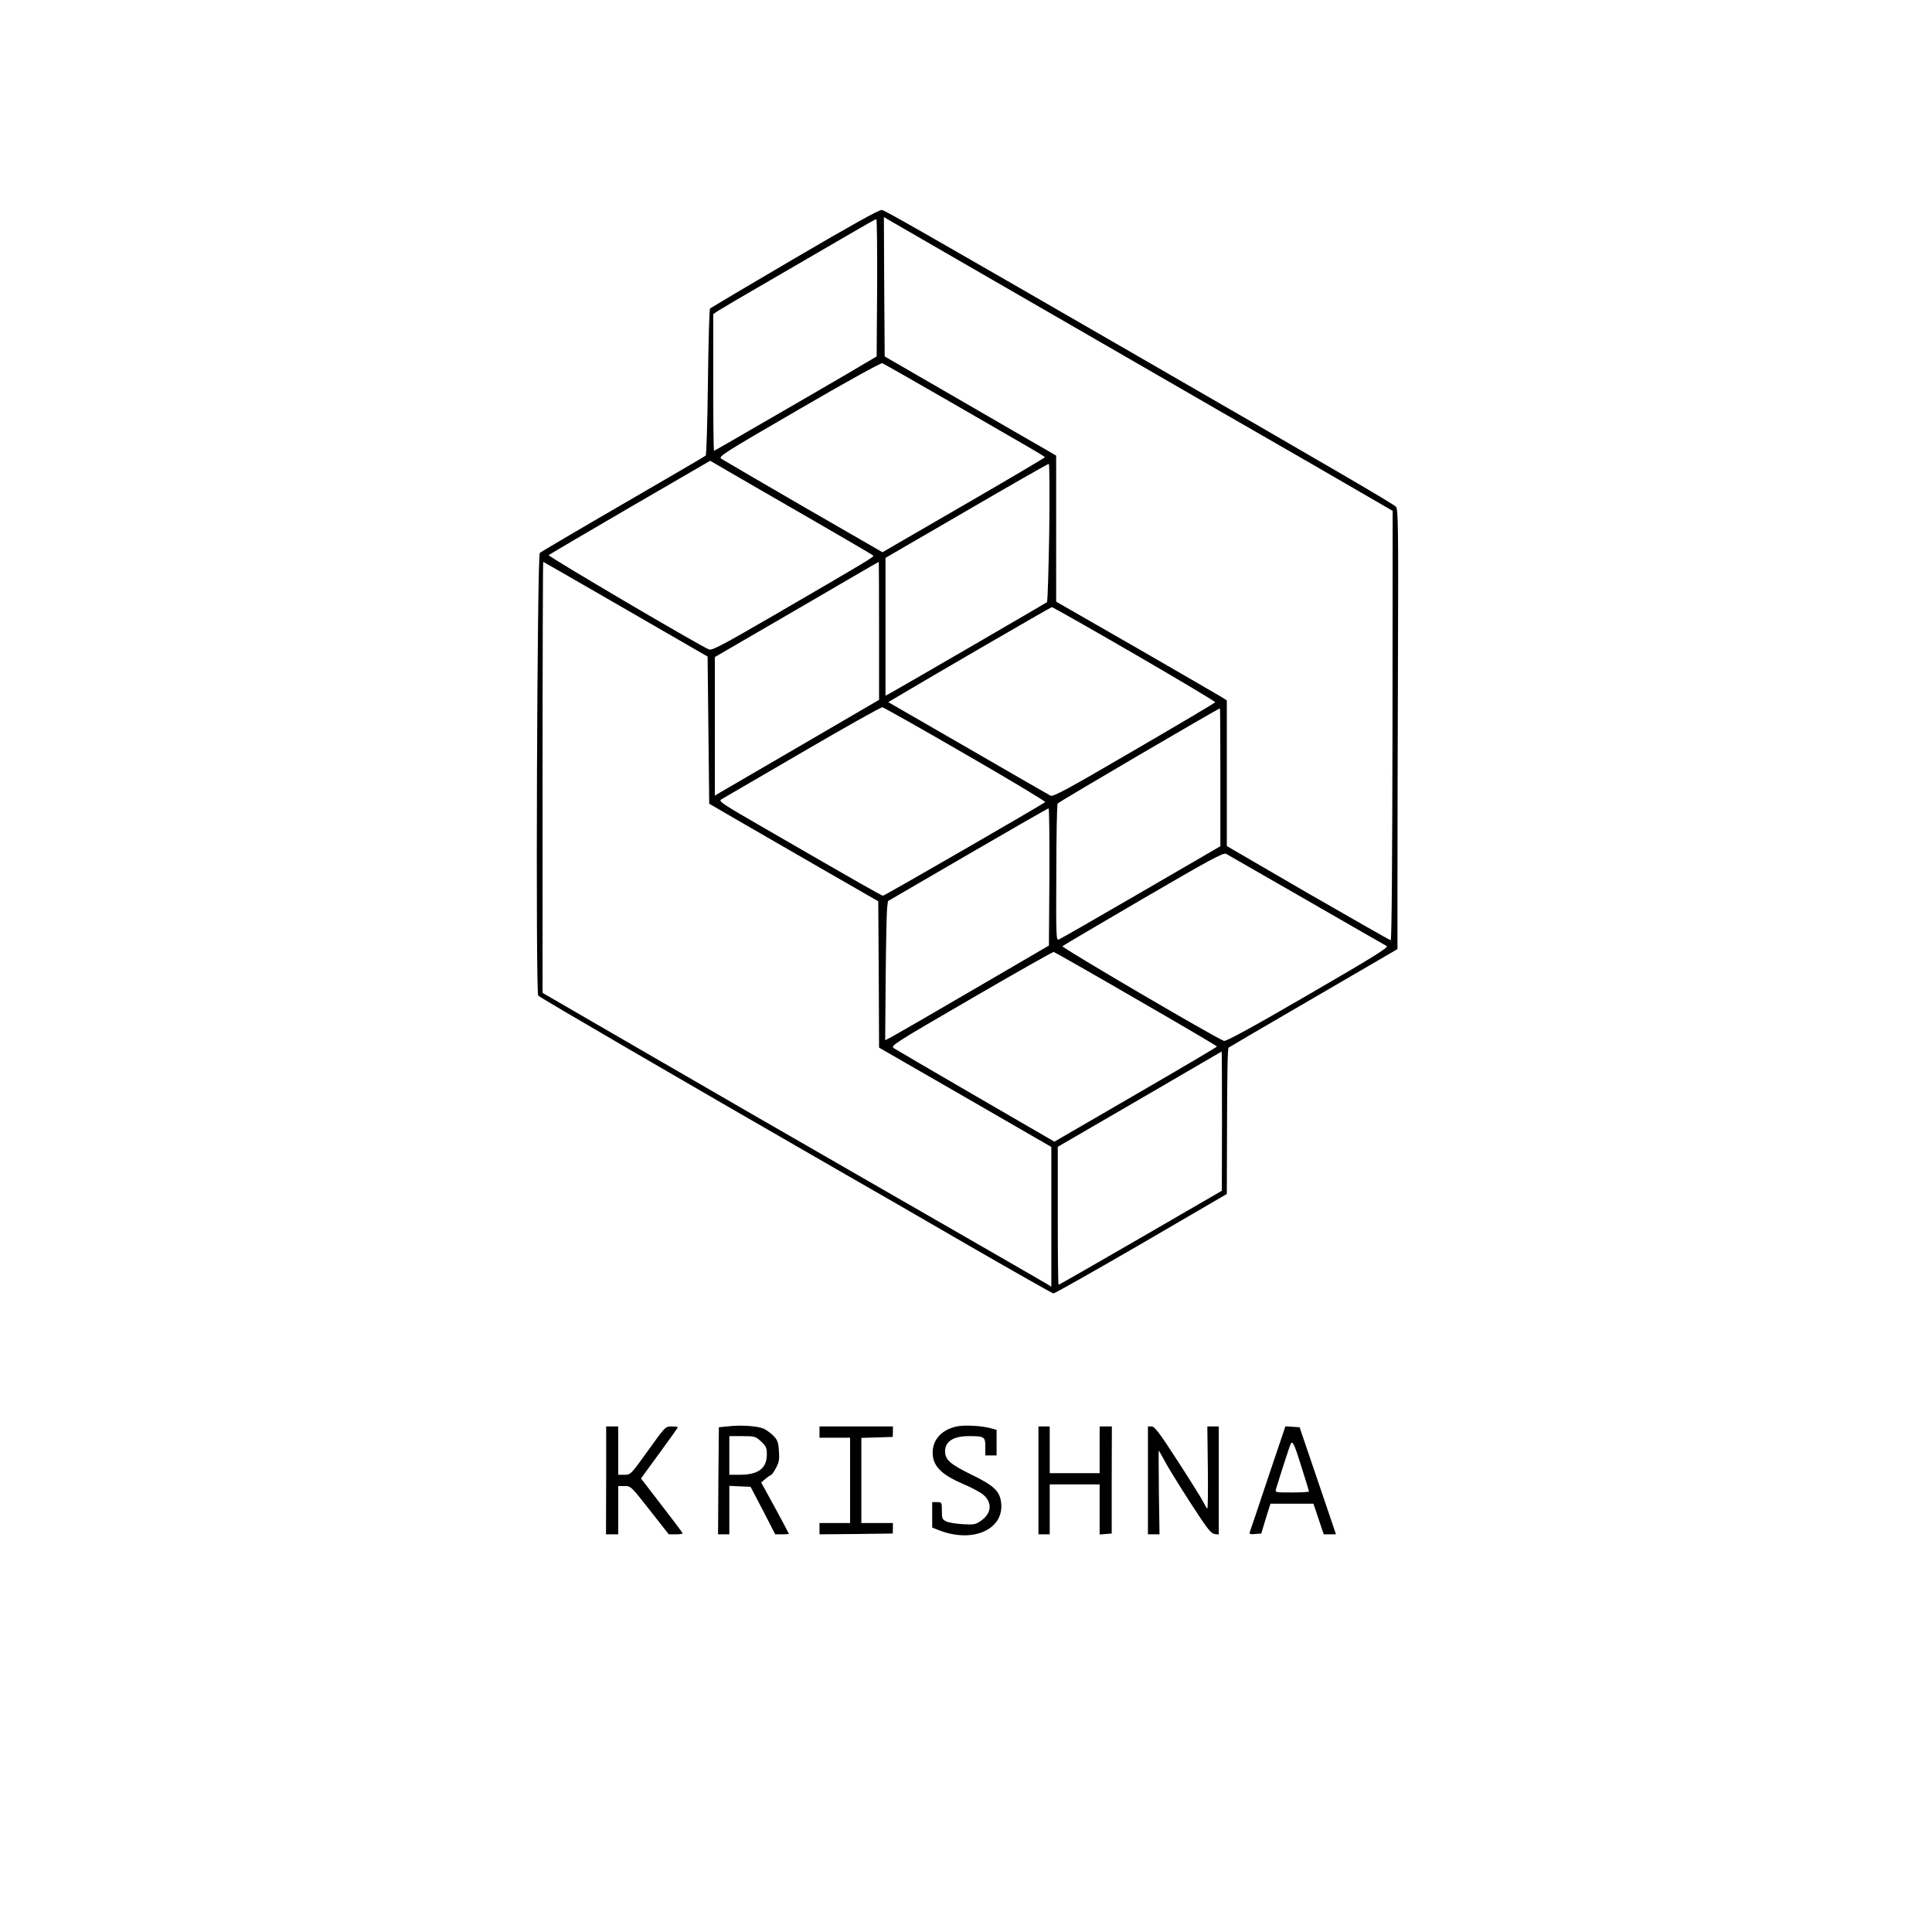 <?xml version="1.0" standalone="no"?>
<!DOCTYPE svg PUBLIC "-//W3C//DTD SVG 20010904//EN" "http://www.w3.org/TR/2001/REC-SVG-20010904/DTD/svg10.dtd">
<svg xmlns="http://www.w3.org/2000/svg" version="1.0" width="1200" height="1200" viewBox="0 0 1200 1200" preserveAspectRatio="xMidYMid meet">

<g transform="translate(0,1200) scale(0.1,-0.1)" fill="#000000" stroke="none">
<path d="M4937 10396 c-285 -167 -522 -308 -527 -312 -4 -5 -10 -211 -13 -458 -3 -246 -9 -451 -14 -456 -4 -4 -235 -139 -513 -300 -278 -161 -510 -298 -517 -304 -17 -16 -27 -2728 -10 -2750 10 -12 891 -525 1892 -1101 127 -72 470 -270 763 -440 293 -169 538 -308 545 -309 7 0 252 138 545 308 l532 310 1 350 c1 408 4 554 10 559 2 2 239 141 527 308 l522 304 0 430 c0 236 1 850 3 1364 3 832 1 936 -12 953 -15 17 -329 201 -1576 920 -1398 807 -1598 921 -1618 924 -15 3 -200 -101 -540 -300z m1118 -71 c270 -156 722 -417 1005 -580 283 -164 757 -437 1053 -607 l537 -311 -1 -1333 c-1 -832 -5 -1334 -11 -1334 -5 0 -236 132 -514 292 l-504 293 0 452 0 453 -37 23 c-21 13 -260 151 -530 307 l-493 283 0 453 0 454 -77 45 c-43 24 -283 163 -533 308 l-455 263 -3 433 -2 433 37 -22 c21 -12 259 -150 528 -305z m-607 -112 l-3 -427 -75 -44 c-41 -25 -142 -84 -225 -132 -82 -48 -275 -160 -428 -248 -153 -89 -280 -162 -282 -162 -3 0 -5 191 -5 424 l0 425 28 19 c15 10 162 97 327 192 165 96 379 220 475 276 96 56 178 103 183 103 4 1 6 -191 5 -426z m447 -705 c220 -127 444 -256 497 -287 54 -31 98 -58 98 -61 0 -3 -227 -137 -505 -298 l-504 -292 -489 282 c-269 156 -499 290 -511 298 -21 14 0 28 481 307 292 170 509 290 518 287 8 -3 195 -109 415 -236z m-870 -725 c215 -124 394 -229 398 -233 9 -8 -15 -22 -622 -375 -312 -181 -378 -216 -397 -209 -58 23 -1003 579 -996 586 4 4 232 138 505 297 l498 289 112 -65 c62 -36 288 -167 502 -290z m1492 -90 c-4 -234 -10 -429 -14 -433 -8 -7 -937 -546 -980 -569 l-23 -12 0 428 0 428 503 292 c276 161 506 292 511 292 5 1 6 -181 3 -426z m-2631 -477 l509 -294 5 -457 5 -457 165 -96 c91 -53 327 -189 525 -303 l360 -207 3 -454 2 -455 535 -308 535 -309 0 -434 0 -434 -32 20 c-33 19 -457 264 -1103 635 -501 288 -926 533 -1502 867 l-523 303 0 1339 c0 736 2 1338 4 1338 2 0 232 -132 512 -294z m1574 -135 l0 -428 -477 -278 c-263 -153 -493 -287 -510 -297 l-33 -20 0 430 0 431 508 295 c279 163 508 296 510 296 1 0 2 -193 2 -429z m1586 -143 c277 -161 503 -295 502 -300 -2 -4 -228 -138 -503 -298 -416 -243 -503 -290 -520 -282 -11 6 -242 138 -514 296 l-494 285 39 23 c214 128 971 567 977 567 4 1 235 -130 513 -291z m-1049 -623 c276 -159 499 -293 495 -297 -14 -13 -997 -581 -1007 -581 -10 0 -119 62 -723 411 -286 165 -303 176 -280 188 12 7 239 139 503 293 264 154 487 279 495 278 9 -1 241 -132 517 -292z m1583 -143 l0 -428 -494 -287 c-272 -158 -502 -290 -511 -293 -15 -6 -16 30 -14 413 0 231 4 426 8 432 6 10 998 591 1008 591 2 0 3 -193 3 -428z m-1062 -618 l-3 -427 -470 -274 c-258 -151 -487 -283 -508 -294 l-39 -20 3 388 c2 213 6 408 9 432 l5 44 495 288 c272 158 498 288 503 288 4 1 6 -191 5 -425z m1597 -144 c264 -152 488 -281 498 -286 14 -8 -81 -67 -488 -303 -351 -204 -511 -291 -523 -286 -57 21 -1011 580 -1003 588 4 4 231 138 502 296 415 242 497 286 514 278 11 -6 236 -135 500 -287z m-1058 -615 c276 -159 502 -292 502 -295 0 -3 -227 -137 -505 -298 l-505 -293 -488 283 c-269 156 -498 290 -510 298 -21 14 0 28 481 307 277 161 508 292 513 290 6 -1 236 -132 512 -292z m533 -758 l-1 -433 -504 -292 c-278 -161 -507 -292 -510 -292 -3 0 -5 193 -5 429 l0 428 508 295 c279 163 508 296 510 297 1 1 2 -194 2 -432z"/>
<path d="M4525 3141 l-60 -6 -3 -332 -2 -333 35 0 35 0 0 150 0 151 66 -3 66 -3 77 -147 76 -148 43 0 c23 0 42 2 42 3 0 2 -39 75 -86 162 l-86 157 28 24 c16 13 32 23 35 24 3 0 16 18 28 41 19 34 23 52 19 105 -3 54 -8 69 -33 95 -17 17 -44 37 -61 45 -39 17 -140 24 -219 15z m202 -94 c32 -30 36 -40 36 -80 0 -87 -52 -127 -168 -127 l-65 0 0 120 0 120 80 0 c77 0 82 -1 117 -33z"/>
<path d="M5942 3140 c-103 -22 -161 -96 -147 -189 10 -66 65 -116 184 -167 51 -21 107 -51 126 -66 61 -51 55 -119 -15 -166 -31 -21 -43 -23 -110 -19 -41 2 -87 10 -102 17 -25 12 -28 18 -28 67 0 52 0 53 -30 53 l-30 0 0 -79 0 -79 38 -15 c217 -87 417 6 389 179 -11 65 -48 99 -182 164 -134 66 -165 93 -165 146 0 61 52 94 148 94 96 0 102 -4 102 -66 l0 -54 35 0 35 0 0 80 0 79 -37 10 c-58 16 -163 21 -211 11z"/>
<path d="M3765 2805 l-1 -335 38 0 38 0 0 150 0 150 39 0 c39 0 41 -2 157 -150 l118 -150 43 0 c24 0 43 3 43 6 0 4 -68 94 -231 305 l-28 36 114 156 c63 86 115 159 115 162 0 3 -18 5 -39 5 -39 0 -39 -1 -146 -150 -107 -149 -108 -150 -146 -150 l-39 0 0 150 0 150 -38 0 -37 0 0 -335z"/>
<path d="M5090 3105 l0 -35 95 0 95 0 0 -265 0 -265 -95 0 -95 0 0 -35 0 -35 228 2 227 3 1 33 0 32 -98 0 -98 0 0 265 0 264 98 3 97 3 1 33 0 32 -228 0 -228 0 0 -35z"/>
<path d="M6450 2805 l0 -335 35 0 35 0 0 155 0 155 155 0 155 0 0 -156 0 -155 38 3 37 3 0 333 1 332 -38 0 -38 0 0 -145 0 -145 -155 0 -155 0 0 145 0 145 -35 0 -35 0 0 -335z"/>
<path d="M7130 2805 l0 -335 36 0 36 0 -4 260 c-1 143 -2 260 -1 260 2 0 16 -26 33 -57 16 -32 87 -148 158 -258 109 -169 133 -200 156 -203 l26 -3 0 335 0 336 -36 0 -35 0 3 -255 c2 -140 0 -255 -3 -255 -3 0 -13 17 -23 37 -10 21 -81 135 -159 255 -116 179 -145 218 -164 218 l-23 0 0 -335z"/>
<path d="M7875 2818 c-59 -178 -110 -329 -113 -336 -3 -10 5 -13 34 -10 l38 3 28 93 29 92 134 0 133 0 32 -95 32 -95 38 0 38 0 -113 333 -113 332 -44 3 -44 3 -109 -323z m208 73 c26 -81 47 -151 47 -155 0 -3 -48 -6 -106 -6 -105 0 -105 0 -98 23 38 124 87 273 91 280 12 20 23 -4 66 -142z"/>
</g>
</svg>